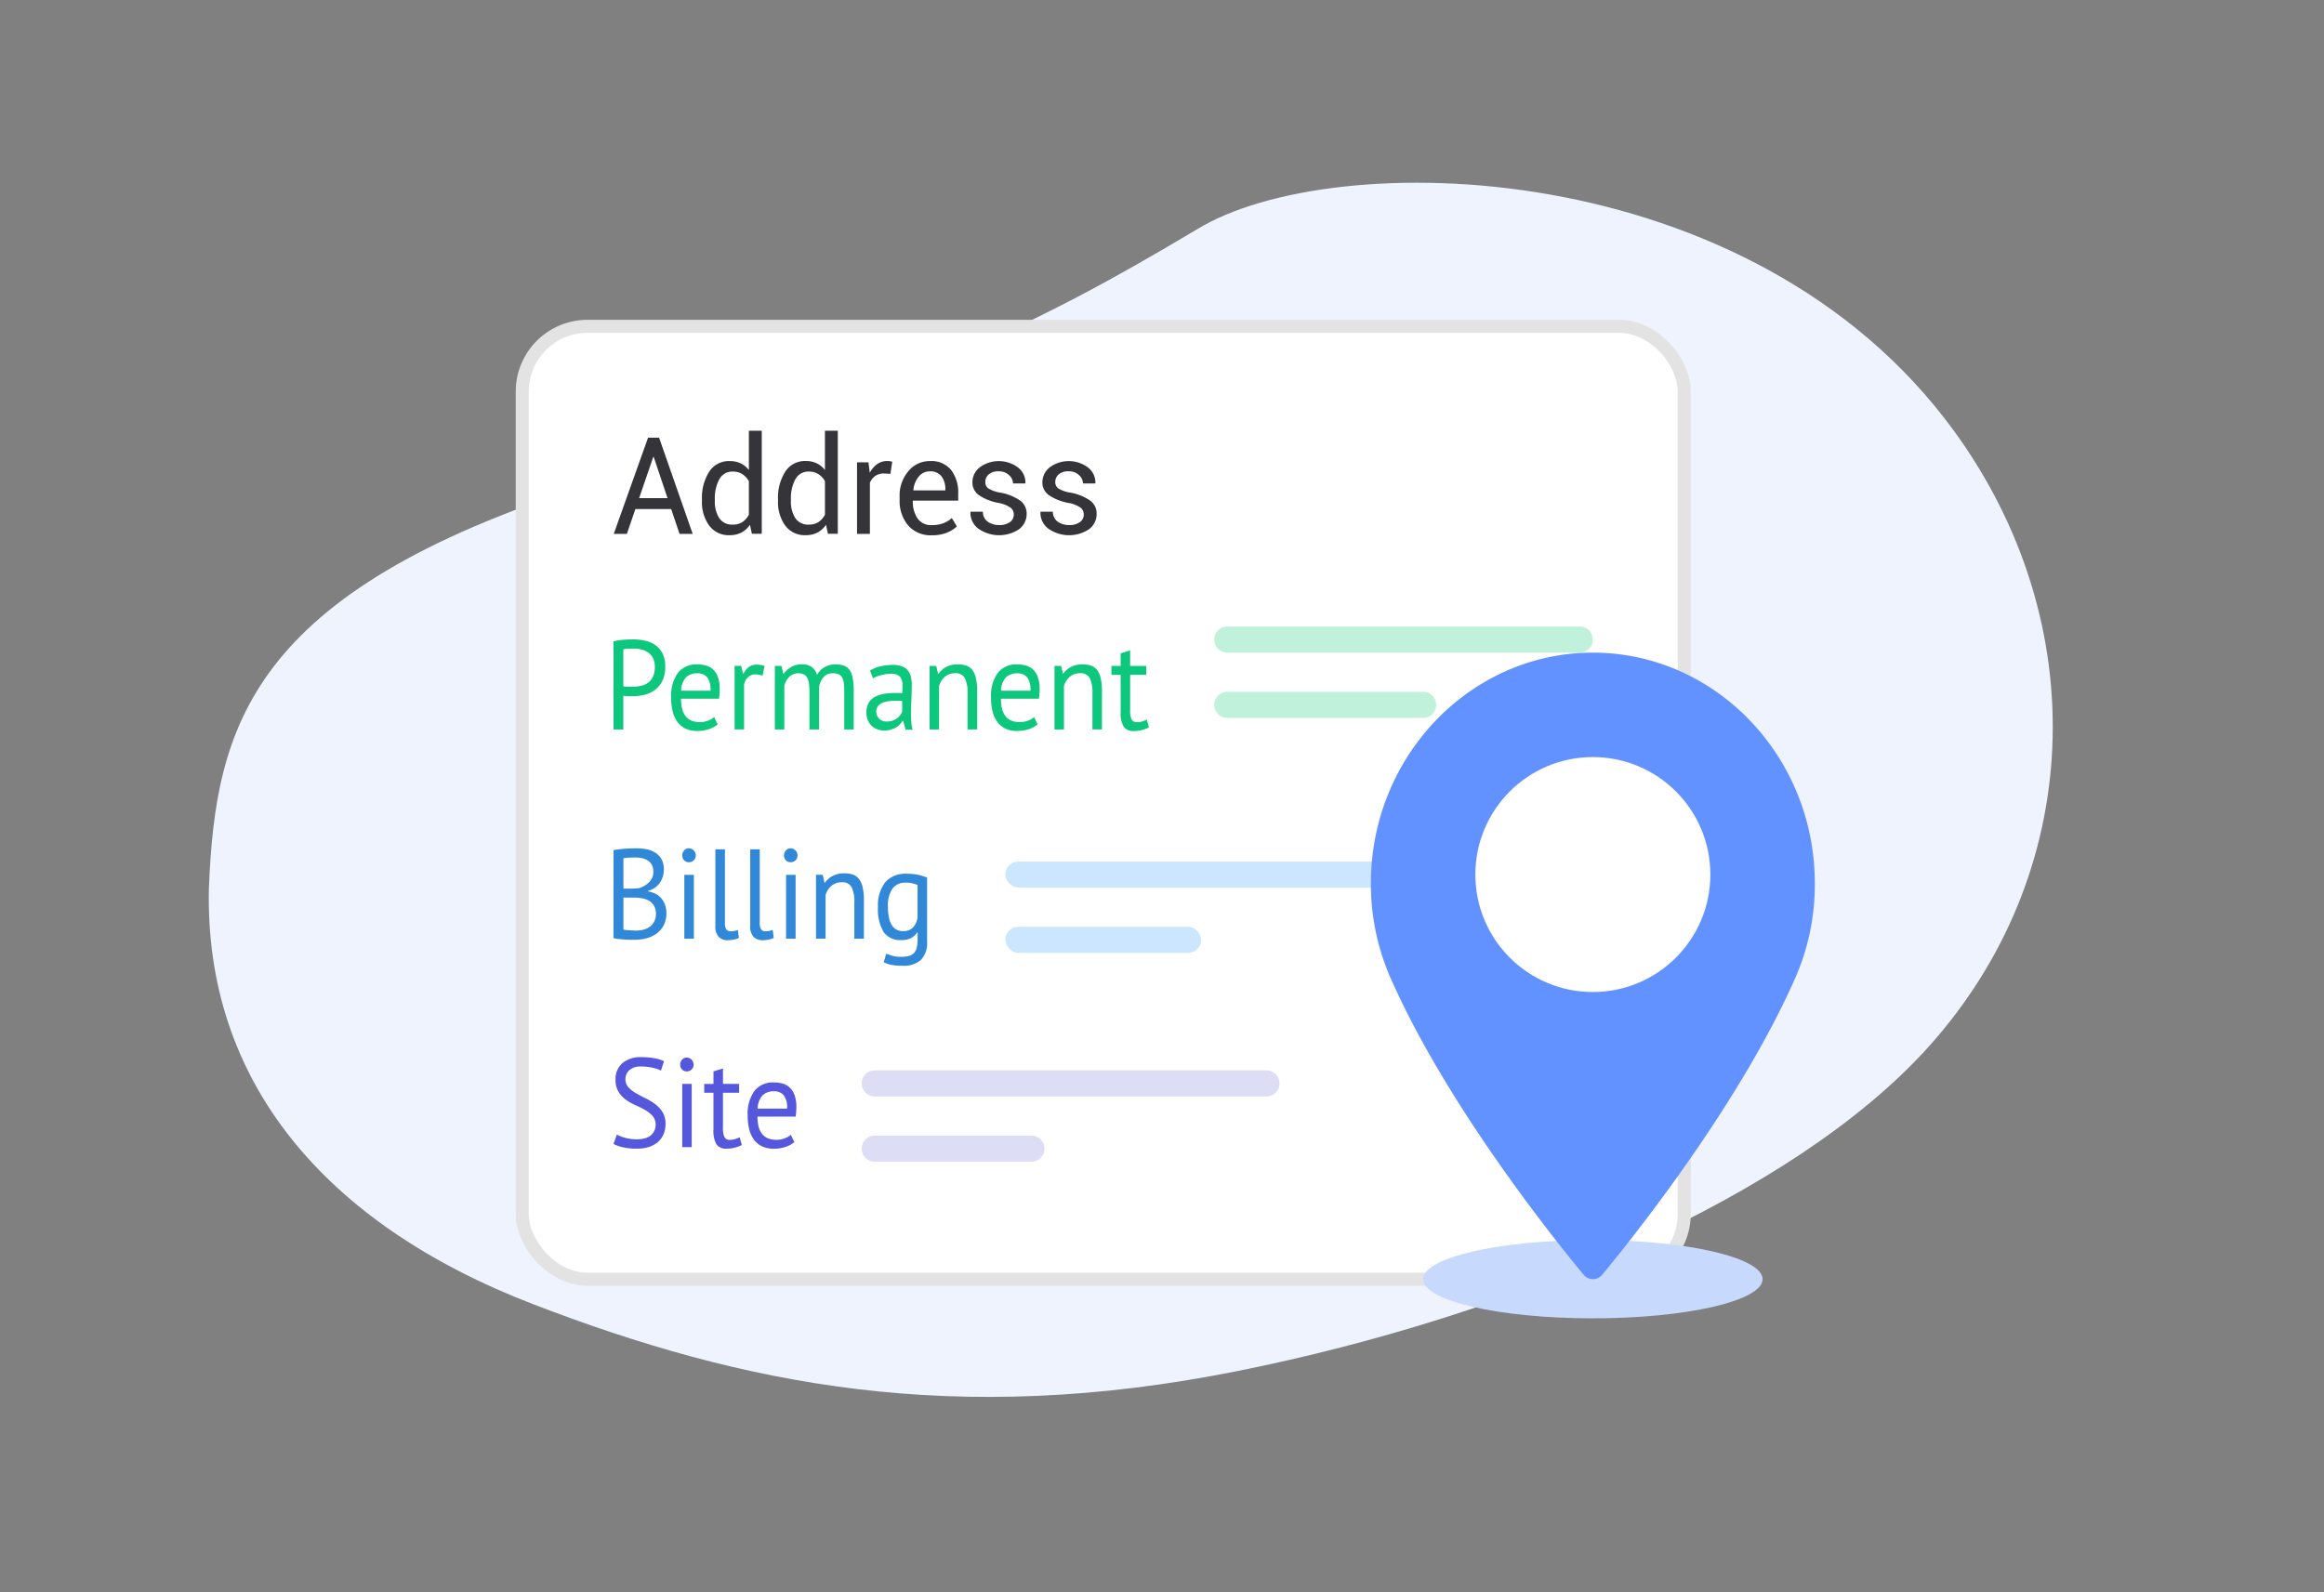 <svg xmlns="http://www.w3.org/2000/svg" width="178" height="122" viewBox="0 0 178 122">
  <rect x="0" y="0" width="178" height="122" fill="#808080" stroke="none"/>
  <defs>
    <style>
      .cls-1 {
        fill: #eef3fe;
      }

      .cls-1, .cls-11, .cls-3, .cls-4, .cls-5, .cls-7, .cls-8, .cls-9 {
        fill-rule: evenodd;
      }

      .cls-12, .cls-2 {
        fill: #fff;
      }

      .cls-2 {
        stroke: #e3e3e3;
        stroke-linejoin: round;
        stroke-width: 1px;
      }

      .cls-3 {
        fill: #343439;
      }

      .cls-4 {
        fill: #0dc77c;
      }

      .cls-5 {
        fill: #00ca72;
      }

      .cls-5, .cls-7 {
        opacity: 0.25;
      }

      .cls-6 {
        fill: #51aafc;
        opacity: 0.3;
      }

      .cls-7 {
        fill: #7879dc;
      }

      .cls-8 {
        fill: #3188d9;
      }

      .cls-9 {
        fill: #5557dc;
      }

      .cls-10 {
        fill: #c8d9fe;
      }

      .cls-11 {
        fill: #6292ff;
      }
    </style>
  </defs>
  <path class="cls-1" d="M16,68.019c0.518-12.348,3.106-22.638,28.987-30.87S78.739,25.287,91.68,17.569c10.426-6.394,42.473-5.832,57.974,15.435,10.784,14.8,10.007,34.037-2.07,47.334-10.26,11.3-31.5,20.432-52.8,24.7-21.692,4.344-37.893,1.057-53.939-5.117S15.655,82.768,16,68.019Z"/>
  <g id="Bar">
    <rect id="Rounded_Rectangle_593" data-name="Rounded Rectangle 593" class="cls-2" x="40" y="25" width="89" height="73" rx="5" ry="5"/>
    <g id="Bar-2" data-name="Bar">
      <path id="Address_" data-name="Address " class="cls-3" d="M52.048,40.9h1.006l-2.572-7.368H49.636L47.009,40.9h1.006L48.665,39h2.742ZM50.037,35h0.03l1.061,3.163H48.951Zm3.728,3.365a3.042,3.042,0,0,0,.56,1.91,1.85,1.85,0,0,0,1.552.726,1.941,1.941,0,0,0,.906-0.2,1.765,1.765,0,0,0,.656-0.6l0.15,0.693h0.756V33H57.358v3.011A1.733,1.733,0,0,0,56.73,35.5a1.92,1.92,0,0,0-.843-0.177,1.792,1.792,0,0,0-1.564.81,3.685,3.685,0,0,0-.558,2.131v0.106Zm0.986-.106a3.085,3.085,0,0,1,.338-1.538,1.125,1.125,0,0,1,1.048-.592,1.293,1.293,0,0,1,.728.2,1.53,1.53,0,0,1,.493.539v2.556a1.506,1.506,0,0,1-.49.567,1.3,1.3,0,0,1-.741.2,1.166,1.166,0,0,1-1.041-.5,2.345,2.345,0,0,1-.335-1.328V38.263Zm4.84,0.106a3.042,3.042,0,0,0,.56,1.91,1.85,1.85,0,0,0,1.551.726,1.942,1.942,0,0,0,.906-0.2,1.765,1.765,0,0,0,.656-0.6l0.15,0.693H64.17V33H63.184v3.011a1.733,1.733,0,0,0-.628-0.516,1.92,1.92,0,0,0-.843-0.177,1.792,1.792,0,0,0-1.564.81,3.684,3.684,0,0,0-.558,2.131v0.106Zm0.986-.106a3.085,3.085,0,0,1,.338-1.538,1.125,1.125,0,0,1,1.049-.592,1.292,1.292,0,0,1,.728.2,1.529,1.529,0,0,1,.493.539v2.556a1.506,1.506,0,0,1-.491.567,1.3,1.3,0,0,1-.741.2,1.166,1.166,0,0,1-1.041-.5,2.344,2.344,0,0,1-.335-1.328V38.263Zm7.762-2.885a1.42,1.42,0,0,0-.165-0.038,1.207,1.207,0,0,0-.21-0.018,1.318,1.318,0,0,0-.778.238,1.9,1.9,0,0,0-.568.663l-0.1-.8H65.641V40.9h0.986V36.988a1.2,1.2,0,0,1,.413-0.526,1.121,1.121,0,0,1,.658-0.187L68.2,36.3Zm4.184,5.433a2.364,2.364,0,0,0,.766-0.478L72.9,39.685a1.956,1.956,0,0,1-.648.4,2.458,2.458,0,0,1-.878.144,1.254,1.254,0,0,1-1.1-.514,2.282,2.282,0,0,1-.36-1.339l0.015-.025h3.463V37.823a2.836,2.836,0,0,0-.543-1.817,1.955,1.955,0,0,0-1.629-.683,2.1,2.1,0,0,0-1.644.772,2.861,2.861,0,0,0-.673,1.951v0.223a2.922,2.922,0,0,0,.653,1.984,2.278,2.278,0,0,0,1.819.754A3.02,3.02,0,0,0,72.522,40.811ZM72.117,36.5a1.607,1.607,0,0,1,.29.987v0.081H69.965l-0.01-.025a1.916,1.916,0,0,1,.413-1.03,1.067,1.067,0,0,1,.853-0.4A1.044,1.044,0,0,1,72.117,36.5ZM77.349,40a1.337,1.337,0,0,1-.823.225,1.5,1.5,0,0,1-.856-0.245,0.925,0.925,0,0,1-.39-0.777H74.339l-0.01.03a1.523,1.523,0,0,0,.566,1.24,2.761,2.761,0,0,0,3.155.071,1.447,1.447,0,0,0,.583-1.189,1.217,1.217,0,0,0-.515-1.017,3.857,3.857,0,0,0-1.511-.6,2.447,2.447,0,0,1-.918-0.324,0.6,0.6,0,0,1-.223-0.5,0.746,0.746,0,0,1,.258-0.567,1.114,1.114,0,0,1,.778-0.238,1.093,1.093,0,0,1,.778.288,0.866,0.866,0,0,1,.308.643h0.941l0.01-.03a1.457,1.457,0,0,0-.546-1.179,2.463,2.463,0,0,0-2.95-.03,1.45,1.45,0,0,0-.563,1.144,1.179,1.179,0,0,0,.513,1,3.91,3.91,0,0,0,1.469.582,2.376,2.376,0,0,1,.938.364,0.668,0.668,0,0,1,.248.536A0.691,0.691,0,0,1,77.349,40Zm5.36,0a1.337,1.337,0,0,1-.823.225,1.5,1.5,0,0,1-.856-0.245,0.925,0.925,0,0,1-.39-0.777H79.7l-0.01.03a1.524,1.524,0,0,0,.566,1.24,2.761,2.761,0,0,0,3.155.071,1.447,1.447,0,0,0,.583-1.189,1.217,1.217,0,0,0-.516-1.017,3.857,3.857,0,0,0-1.511-.6,2.446,2.446,0,0,1-.918-0.324,0.6,0.6,0,0,1-.223-0.5,0.746,0.746,0,0,1,.258-0.567,1.114,1.114,0,0,1,.778-0.238,1.093,1.093,0,0,1,.778.288,0.866,0.866,0,0,1,.308.643h0.941l0.01-.03a1.457,1.457,0,0,0-.546-1.179,2.463,2.463,0,0,0-2.95-.03,1.45,1.45,0,0,0-.563,1.144,1.179,1.179,0,0,0,.513,1,3.911,3.911,0,0,0,1.469.582,2.376,2.376,0,0,1,.938.364,0.667,0.667,0,0,1,.248.536A0.691,0.691,0,0,1,82.709,40Z"/>
      <g id="_1" data-name="1">
        <g id="_1_copy_5" data-name="1 copy 5">
          <path id="Permanent" class="cls-4" d="M46.991,55.886h0.752V53.3a1.4,1.4,0,0,0,.154.02q0.109,0.01.222,0.015c0.075,0,.148,0,0.218,0h0.15a3.584,3.584,0,0,0,.916-0.117,2.167,2.167,0,0,0,.789-0.385,1.94,1.94,0,0,0,.553-0.7,2.392,2.392,0,0,0,.209-1.052,2.171,2.171,0,0,0-.222-1.042,1.759,1.759,0,0,0-.576-0.643,2.2,2.2,0,0,0-.784-0.321,4.246,4.246,0,0,0-.848-0.088q-0.39,0-.789.029a4.276,4.276,0,0,0-.743.117v6.749Zm2.13-6.126a1.511,1.511,0,0,1,.521.229,1.177,1.177,0,0,1,.372.428,1.426,1.426,0,0,1,.141.667,1.731,1.731,0,0,1-.15.769,1.182,1.182,0,0,1-.394.468,1.52,1.52,0,0,1-.548.229,2.986,2.986,0,0,1-.612.063H48.305c-0.067,0-.136,0-0.209,0l-0.209-.01a0.446,0.446,0,0,1-.145-0.024V49.75a1.441,1.441,0,0,1,.345-0.049q0.217-.01.453-0.01A2.538,2.538,0,0,1,49.121,49.76ZM54.7,54.932a1.289,1.289,0,0,1-.462.273,1.729,1.729,0,0,1-.616.117,1.67,1.67,0,0,1-.675-0.122,1.107,1.107,0,0,1-.449-0.351,1.525,1.525,0,0,1-.254-0.56,3.187,3.187,0,0,1-.082-0.76h2.91a5.186,5.186,0,0,0,.054-0.711,2.645,2.645,0,0,0-.154-0.988,1.463,1.463,0,0,0-.4-0.58,1.331,1.331,0,0,0-.553-0.278A2.671,2.671,0,0,0,53.4,50.9a1.775,1.775,0,0,0-1.478.653,3.006,3.006,0,0,0-.517,1.9,4.309,4.309,0,0,0,.118,1.052,2.307,2.307,0,0,0,.363.8,1.616,1.616,0,0,0,.625.516,2.08,2.08,0,0,0,.9.18,2.772,2.772,0,0,0,.875-0.136,2,2,0,0,0,.684-0.37Zm-0.544-3.053a1.577,1.577,0,0,1,.263,1.037H52.167a1.568,1.568,0,0,1,.385-1.032,1.2,1.2,0,0,1,.857-0.3A0.941,0.941,0,0,1,54.152,51.878Zm4.406-.862a2.083,2.083,0,0,0-.589-0.1,0.991,0.991,0,0,0-.612.18,1.474,1.474,0,0,0-.413.511H56.908l-0.136-.594H56.264v4.87H56.99V52.477a1.022,1.022,0,0,1,.281-0.579,0.828,0.828,0,0,1,.616-0.229,1.537,1.537,0,0,1,.517.1Zm4.17,4.87V52.633a1.621,1.621,0,0,1,.363-0.779,0.918,0.918,0,0,1,.707-0.273,1,1,0,0,1,.44.083,0.6,0.6,0,0,1,.263.253,1.171,1.171,0,0,1,.127.429,5.077,5.077,0,0,1,.032.609v2.931h0.725V52.964a5.5,5.5,0,0,0-.077-1.013,1.56,1.56,0,0,0-.249-0.633,0.906,0.906,0,0,0-.435-0.326,1.955,1.955,0,0,0-.644-0.093,1.616,1.616,0,0,0-.83.214,1.521,1.521,0,0,0-.576.594,1.172,1.172,0,0,0-.431-0.628,1.282,1.282,0,0,0-.712-0.18,1.572,1.572,0,0,0-.838.2,2.176,2.176,0,0,0-.567.511H59.99l-0.136-.594H59.347v4.87h0.725v-3.35a1.465,1.465,0,0,1,.385-0.682,0.948,0.948,0,0,1,.694-0.273,0.871,0.871,0,0,1,.44.1,0.638,0.638,0,0,1,.258.292,1.557,1.557,0,0,1,.122.482A6.252,6.252,0,0,1,62,53.13v2.756h0.725Zm4.134-3.915a1.711,1.711,0,0,1,.295-0.145,2.818,2.818,0,0,1,.354-0.11q0.186-.045.363-0.07A2.364,2.364,0,0,1,68.2,51.62a0.973,0.973,0,0,1,.725.214,1.1,1.1,0,0,1,.2.75q0,0.234-.027.526a1.654,1.654,0,0,0-.249-0.02H68.6a5.239,5.239,0,0,0-.911.073,2.153,2.153,0,0,0-.707.243,1.216,1.216,0,0,0-.458.458,1.432,1.432,0,0,0-.163.716,1.5,1.5,0,0,0,.1.575,1.3,1.3,0,0,0,.286.433,1.244,1.244,0,0,0,.43.278,1.472,1.472,0,0,0,.539.1,1.757,1.757,0,0,0,.916-0.239,1.318,1.318,0,0,0,.295-0.234,1.6,1.6,0,0,0,.2-0.268h0.045l0.19,0.682h0.535a3.432,3.432,0,0,1-.1-0.594Q69.78,54.99,69.78,54.63q0-.5.027-1.052t0.027-1.139a2.821,2.821,0,0,0-.05-0.526,1.265,1.265,0,0,0-.2-0.482,1.069,1.069,0,0,0-.435-0.355,1.774,1.774,0,0,0-.757-0.136,4.184,4.184,0,0,0-.956.107,2.507,2.507,0,0,0-.8.331Zm0.48,3.092a0.745,0.745,0,0,1-.227-0.56,0.649,0.649,0,0,1,.122-0.4,0.835,0.835,0,0,1,.326-0.253,1.643,1.643,0,0,1,.471-0.127,4.335,4.335,0,0,1,.548-0.034q0.127,0,.258,0T69.1,53.7v0.808a1.161,1.161,0,0,1-.381.511,1.281,1.281,0,0,1-.345.185,1.312,1.312,0,0,1-.453.073A0.8,0.8,0,0,1,67.342,55.063Zm7.5,0.823V52.945a4.354,4.354,0,0,0-.1-1,1.6,1.6,0,0,0-.281-0.628A0.975,0.975,0,0,0,74,50.992a2.091,2.091,0,0,0-.653-0.093,1.806,1.806,0,0,0-.875.2,1.671,1.671,0,0,0-.585.511H71.847l-0.136-.594H71.2v4.87h0.725V52.555a1.488,1.488,0,0,1,.44-0.7,1.15,1.15,0,0,1,.793-0.278,0.77,0.77,0,0,1,.748.385,2.517,2.517,0,0,1,.2,1.144v2.776h0.725Zm4.36-.954a1.29,1.29,0,0,1-.462.273,1.729,1.729,0,0,1-.617.117,1.67,1.67,0,0,1-.675-0.122A1.107,1.107,0,0,1,77,54.849a1.525,1.525,0,0,1-.254-0.56,3.187,3.187,0,0,1-.082-0.76h2.91a5.17,5.17,0,0,0,.054-0.711,2.643,2.643,0,0,0-.154-0.988,1.462,1.462,0,0,0-.4-0.58,1.331,1.331,0,0,0-.553-0.278A2.671,2.671,0,0,0,77.9,50.9a1.775,1.775,0,0,0-1.478.653,3.006,3.006,0,0,0-.517,1.9,4.309,4.309,0,0,0,.118,1.052,2.305,2.305,0,0,0,.363.8,1.616,1.616,0,0,0,.626.516,2.079,2.079,0,0,0,.9.18,2.773,2.773,0,0,0,.875-0.136,2,2,0,0,0,.684-0.37Zm-0.544-3.053a1.577,1.577,0,0,1,.263,1.037H76.67a1.568,1.568,0,0,1,.385-1.032,1.2,1.2,0,0,1,.857-0.3A0.941,0.941,0,0,1,78.655,51.878ZM84.4,55.886V52.945a4.354,4.354,0,0,0-.1-1,1.6,1.6,0,0,0-.281-0.628,0.976,0.976,0,0,0-.467-0.326,2.091,2.091,0,0,0-.653-0.093,1.806,1.806,0,0,0-.875.2,1.671,1.671,0,0,0-.585.511H81.411l-0.136-.594H80.767v4.87h0.725V52.555a1.489,1.489,0,0,1,.44-0.7,1.151,1.151,0,0,1,.793-0.278,0.77,0.77,0,0,1,.748.385,2.517,2.517,0,0,1,.2,1.144v2.776H84.4ZM85.127,51.7h0.707v2.844a2.089,2.089,0,0,0,.227,1.125,0.871,0.871,0,0,0,.78.336,2.407,2.407,0,0,0,.626-0.078,2.665,2.665,0,0,0,.535-0.2l-0.163-.594q-0.2.088-.363,0.141a1.288,1.288,0,0,1-.4.054,0.42,0.42,0,0,1-.4-0.209A1.564,1.564,0,0,1,86.56,54.4V51.7h1.233V51.017H86.56V49.828l-0.725.224v0.964H85.127V51.7Z"/>
          <path id="Rounded_Rectangle_598_copy" data-name="Rounded Rectangle 598 copy" class="cls-5" d="M94,48h27a1,1,0,0,1,0,2H94A1,1,0,0,1,94,48Zm0,5h15a1,1,0,0,1,0,2H94A1,1,0,0,1,94,53Z"/>
          <rect id="Rounded_Rectangle_598_copy_2" data-name="Rounded Rectangle 598 copy 2" class="cls-6" x="77" y="66" width="30" height="2" rx="1" ry="1"/>
          <rect id="Rounded_Rectangle_598_copy_2-2" data-name="Rounded Rectangle 598 copy 2" class="cls-6" x="77" y="71" width="15" height="2" rx="1" ry="1"/>
          <path id="Rounded_Rectangle_598_copy_3" data-name="Rounded Rectangle 598 copy 3" class="cls-7" d="M67,82H97a1,1,0,0,1,1,1h0a1,1,0,0,1-1,1H67a1,1,0,0,1-1-1h0A1,1,0,0,1,67,82Zm0,5H79a1,1,0,0,1,0,2H67A1,1,0,0,1,67,87Z"/>
          <path id="Billing" class="cls-8" d="M50.654,65.8a1.461,1.461,0,0,0-.5-0.5,1.932,1.932,0,0,0-.672-0.245,4.292,4.292,0,0,0-.727-0.064q-0.531,0-.979.039t-0.786.1v6.739a2.463,2.463,0,0,0,.4.073q0.229,0.024.457,0.039t0.439,0.015h0.366a3.317,3.317,0,0,0,.878-0.117,2.305,2.305,0,0,0,.764-0.362,1.84,1.84,0,0,0,.54-0.631,1.919,1.919,0,0,0,.206-0.914,1.846,1.846,0,0,0-.119-0.695,1.6,1.6,0,0,0-.311-0.5,1.434,1.434,0,0,0-.444-0.323,2.123,2.123,0,0,0-.526-0.166V68.248a1.69,1.69,0,0,0,.54-0.254,1.512,1.512,0,0,0,.375-0.386,1.708,1.708,0,0,0,.219-0.474,1.8,1.8,0,0,0,.073-0.5A1.579,1.579,0,0,0,50.654,65.8Zm-2.181,5.482q-0.146,0-.284-0.015l-0.256-.02a0.9,0.9,0,0,1-.183-0.029V68.766h0.8a3.78,3.78,0,0,1,.6.049,1.626,1.626,0,0,1,.544.186,1.084,1.084,0,0,1,.393.381,1.218,1.218,0,0,1,.151.646,1.182,1.182,0,0,1-.123.557,1.194,1.194,0,0,1-.334.4,1.367,1.367,0,0,1-.485.235,2.186,2.186,0,0,1-.567.073Q48.619,71.29,48.472,71.285Zm-0.723-3.2V65.754a2.484,2.484,0,0,1,.38-0.044q0.251-.015.553-0.015a2.368,2.368,0,0,1,.5.054,1.284,1.284,0,0,1,.439.181,0.931,0.931,0,0,1,.306.337,1.109,1.109,0,0,1,.114.533,1.085,1.085,0,0,1-.087.435,1.134,1.134,0,0,1-.238.352,1.67,1.67,0,0,1-.343.264,2.413,2.413,0,0,1-.412.191q-0.146.02-.366,0.029t-0.375.01H47.75Zm4.664,3.834h0.732V67.025H52.414v4.891ZM52.4,65.91a0.481,0.481,0,0,0,.361.147,0.527,0.527,0,0,0,.375-0.147,0.489,0.489,0,0,0,.155-0.372,0.538,0.538,0,0,0-.155-0.386,0.5,0.5,0,0,0-.375-0.161,0.459,0.459,0,0,0-.361.161,0.565,0.565,0,0,0-.142.386A0.513,0.513,0,0,0,52.4,65.91Zm3.123-.841H54.792v5.869a1.125,1.125,0,0,0,.265.846,0.948,0.948,0,0,0,.677.249,2.5,2.5,0,0,0,.453-0.049,1.451,1.451,0,0,0,.407-0.127l-0.082-.616a1.4,1.4,0,0,1-.311.088,1.813,1.813,0,0,1-.256.019,0.365,0.365,0,0,1-.311-0.147,0.835,0.835,0,0,1-.11-0.489V65.069Zm2.67,0H57.462v5.869a1.125,1.125,0,0,0,.265.846,0.948,0.948,0,0,0,.677.249,2.5,2.5,0,0,0,.453-0.049,1.453,1.453,0,0,0,.407-0.127l-0.082-.616a1.4,1.4,0,0,1-.311.088,1.813,1.813,0,0,1-.256.019A0.365,0.365,0,0,1,58.3,71.2a0.834,0.834,0,0,1-.11-0.489V65.069Zm2.012,6.847h0.732V67.025H60.206v4.891ZM60.192,65.91a0.481,0.481,0,0,0,.361.147,0.527,0.527,0,0,0,.375-0.147,0.489,0.489,0,0,0,.155-0.372,0.537,0.537,0,0,0-.155-0.386,0.5,0.5,0,0,0-.375-0.161,0.46,0.46,0,0,0-.361.161,0.565,0.565,0,0,0-.142.386A0.513,0.513,0,0,0,60.192,65.91Zm5.976,6.006V68.962a4.358,4.358,0,0,0-.1-1,1.609,1.609,0,0,0-.283-0.631A0.984,0.984,0,0,0,65.318,67a2.118,2.118,0,0,0-.659-0.093,1.829,1.829,0,0,0-.883.2,1.686,1.686,0,0,0-.59.513H63.151l-0.137-.6H62.5v4.891h0.732V68.571a1.493,1.493,0,0,1,.444-0.7,1.164,1.164,0,0,1,.8-0.279,0.777,0.777,0,0,1,.755.386,2.518,2.518,0,0,1,.206,1.149v2.788h0.732Zm4.838-4.685a4.713,4.713,0,0,0-.663-0.205,3.906,3.906,0,0,0-.892-0.088,2.049,2.049,0,0,0-1.646.65,2.848,2.848,0,0,0-.558,1.9,3.363,3.363,0,0,0,.434,1.917,1.547,1.547,0,0,0,1.358.616,1.57,1.57,0,0,0,.741-0.152,1.252,1.252,0,0,0,.466-0.435h0.037v0.47a3.247,3.247,0,0,1-.055.641,0.96,0.96,0,0,1-.2.44,0.8,0.8,0,0,1-.389.245,2.213,2.213,0,0,1-.626.073,2.345,2.345,0,0,1-.668-0.078q-0.256-.078-0.466-0.166l-0.192.665a2.508,2.508,0,0,0,.572.191,4.265,4.265,0,0,0,.883.073,1.947,1.947,0,0,0,1.395-.45,1.855,1.855,0,0,0,.471-1.4v-4.91ZM68.629,71.2a1.035,1.035,0,0,1-.357-0.382,1.905,1.905,0,0,1-.2-0.587,4.1,4.1,0,0,1-.064-0.753,2.261,2.261,0,0,1,.357-1.408,1.181,1.181,0,0,1,.979-0.45,2.056,2.056,0,0,1,.933.186v2.5a1.445,1.445,0,0,1-.375.778,1.026,1.026,0,0,1-.732.249A1,1,0,0,1,68.629,71.2Z"/>
          <path id="Site" class="cls-9" d="M50.1,86.665a1.04,1.04,0,0,1-.3.354,1.244,1.244,0,0,1-.455.2,2.418,2.418,0,0,1-.564.063,3.312,3.312,0,0,1-.919-0.118,2.811,2.811,0,0,1-.618-0.241l-0.255.717a2.946,2.946,0,0,0,.691.247A4.761,4.761,0,0,0,48.808,88a2.828,2.828,0,0,0,.91-0.136A1.946,1.946,0,0,0,50.4,87.48a1.647,1.647,0,0,0,.428-0.6,2.024,2.024,0,0,0,.145-0.785,1.635,1.635,0,0,0-.227-0.892,2.321,2.321,0,0,0-.568-0.615,4.469,4.469,0,0,0-.741-0.451q-0.4-.194-0.741-0.393a2.343,2.343,0,0,1-.569-0.451,0.942,0.942,0,0,1,.073-1.3,1.261,1.261,0,0,1,.9-0.286,3.823,3.823,0,0,1,.914.1,2.848,2.848,0,0,1,.614.21l0.227-.717a2.581,2.581,0,0,0-.709-0.223,5.372,5.372,0,0,0-1.01-.087,2.132,2.132,0,0,0-1.473.465,1.608,1.608,0,0,0-.518,1.26,1.717,1.717,0,0,0,.227.926,2.16,2.16,0,0,0,.568.611,3.941,3.941,0,0,0,.741.422,7.163,7.163,0,0,1,.741.373,2.293,2.293,0,0,1,.568.456,0.965,0.965,0,0,1,.227.664A1.056,1.056,0,0,1,50.1,86.665Zm2.151,1.221h0.728V83.04H52.255v4.846Zm-0.014-5.951a0.479,0.479,0,0,0,.359.145,0.525,0.525,0,0,0,.373-0.145,0.484,0.484,0,0,0,.155-0.368,0.532,0.532,0,0,0-.155-0.383,0.5,0.5,0,0,0-.373-0.16,0.458,0.458,0,0,0-.359.16,0.559,0.559,0,0,0-.141.383A0.507,0.507,0,0,0,52.241,81.936Zm1.7,1.783h0.709v2.83a2.066,2.066,0,0,0,.227,1.119,0.877,0.877,0,0,0,.782.334,2.436,2.436,0,0,0,.627-0.078,2.682,2.682,0,0,0,.537-0.2l-0.164-.591q-0.2.087-.364,0.141a1.3,1.3,0,0,1-.4.053,0.422,0.422,0,0,1-.4-0.208,1.544,1.544,0,0,1-.118-0.712V83.719h1.237V83.04H55.374V81.858l-0.727.223v0.96H53.937v0.678Zm6.63,3.218a1.294,1.294,0,0,1-.464.271,1.746,1.746,0,0,1-.618.116,1.69,1.69,0,0,1-.678-0.121,1.11,1.11,0,0,1-.45-0.349A1.512,1.512,0,0,1,58.1,86.3a3.146,3.146,0,0,1-.082-0.756H60.94a5.107,5.107,0,0,0,.055-0.707,2.61,2.61,0,0,0-.155-0.984,1.455,1.455,0,0,0-.4-0.577A1.341,1.341,0,0,0,59.885,83a2.7,2.7,0,0,0-.619-0.073,1.787,1.787,0,0,0-1.482.649,2.975,2.975,0,0,0-.518,1.89,4.253,4.253,0,0,0,.118,1.047,2.285,2.285,0,0,0,.364.8,1.619,1.619,0,0,0,.628.514,2.1,2.1,0,0,0,.9.179,2.8,2.8,0,0,0,.878-0.136A2.01,2.01,0,0,0,60.84,87.5ZM60.022,83.9a1.56,1.56,0,0,1,.264,1.032H58.03a1.554,1.554,0,0,1,.387-1.027,1.211,1.211,0,0,1,.859-0.3A0.948,0.948,0,0,1,60.022,83.9Z"/>
        </g>
      </g>
    </g>
  </g>
  <g id="location">
    <ellipse class="cls-10" cx="122" cy="98" rx="13" ry="3"/>
    <path id="Forma_1" data-name="Forma 1" class="cls-11" d="M122,50c-9.373,0-17,7.927-17,17.671a17.818,17.818,0,0,0,1.487,7.213c4.25,9.667,12.4,19.874,14.8,22.772a0.923,0.923,0,0,0,1.434,0c2.4-2.9,10.545-13.1,14.8-22.772A17.8,17.8,0,0,0,139,67.672C139,57.928,131.373,50,122,50Z"/>
    <circle id="Forma_1_copy_2" data-name="Forma 1 copy 2" class="cls-12" cx="122" cy="67" r="9"/>
  </g>
</svg>
